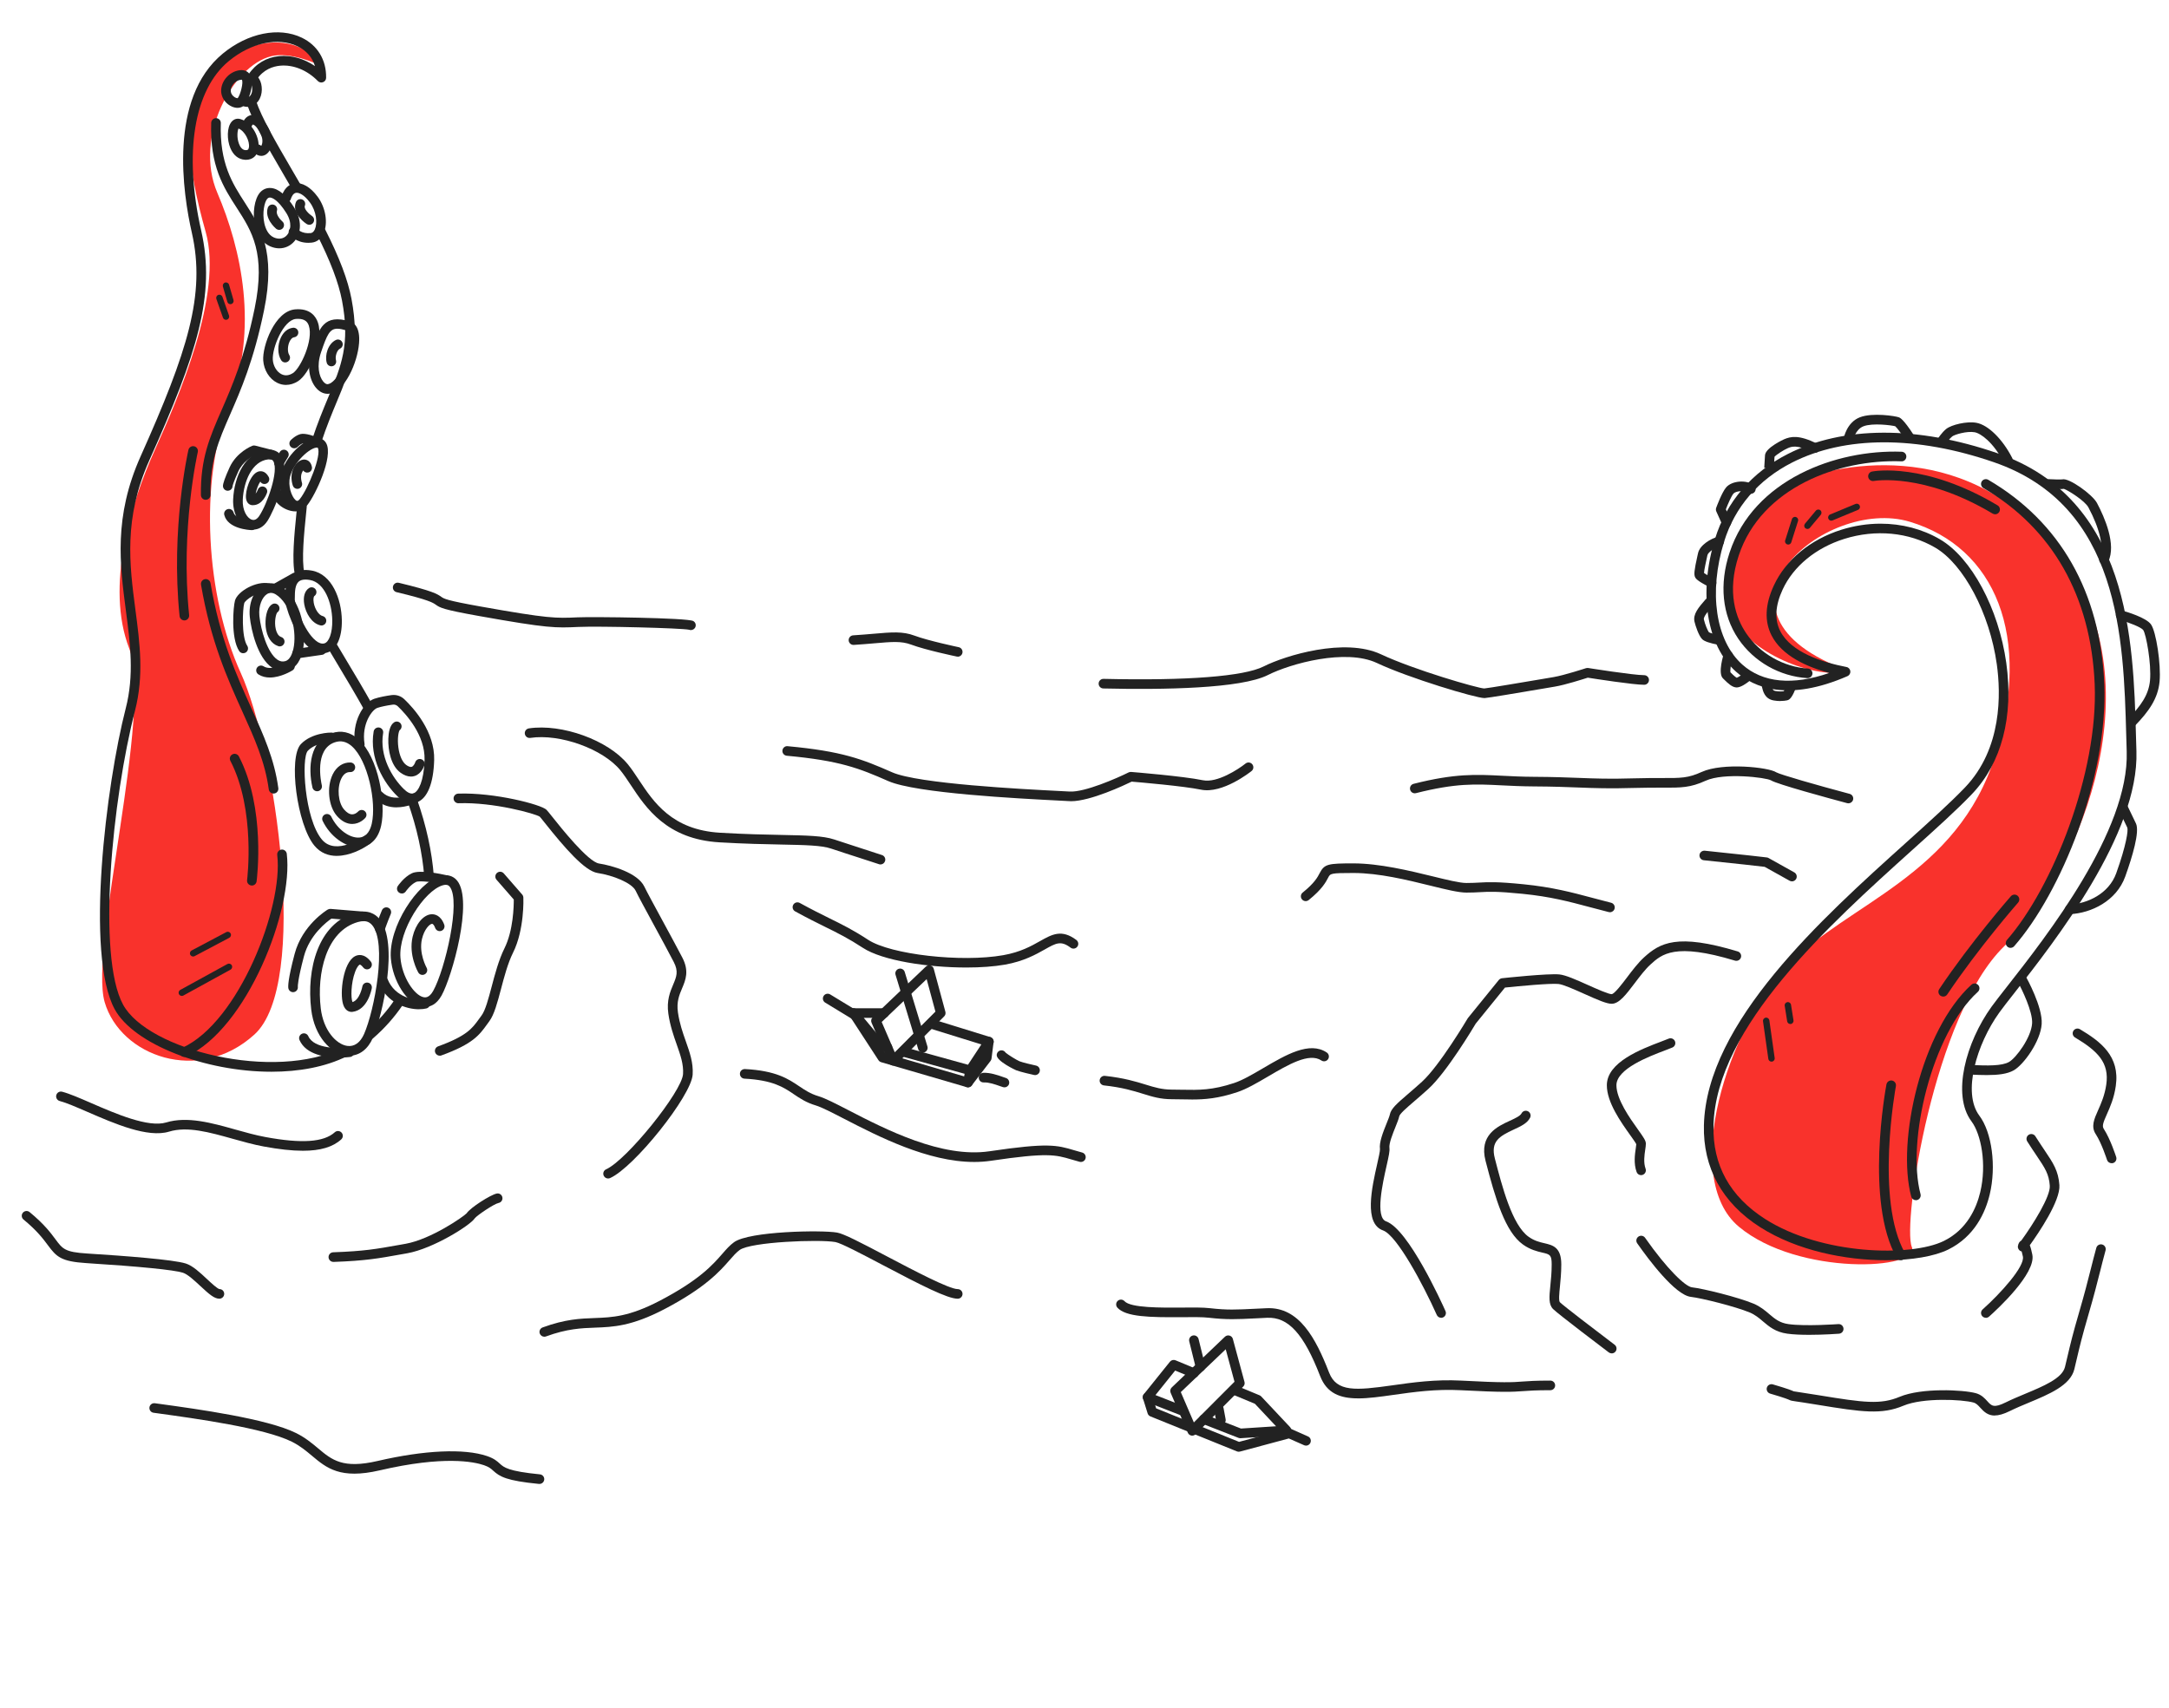 <?xml version="1.0" encoding="UTF-8"?>
<svg id="Layer_1" data-name="Layer 1" xmlns="http://www.w3.org/2000/svg" viewBox="0 0 677.07 533.16">
  <defs>
    <style>
      .cls-1, .cls-2 {
        stroke-width: 0px;
      }

        :root { fill:#222 }
        .accent { fill: #f9322c; }

        @media (prefers-color-scheme: dark) {
        :root {  fill: #f9322c; }
        .accent { fill:#dee2e6; }
        }
    </style>
  </defs>
  <g>
    <path class="accent" d="m84.63,17.57c-11.79,2.88-24.27,25.15-16.79,42.62s13.03,42.39,3.62,66.37c-9.41,23.98-7.13,59.74,3.67,83.48,10.81,23.74,21.65,97.21,4.28,112.96s-41.85,6.71-46.74-10.13c-4.89-16.84,15.14-91.1,7.66-110.43-7.48-19.34.48-45.27,7.96-61.87s21.4-48.75,15.92-68.15c-5.48-19.4-9.73-43.09,4.67-53.08,14.4-9.99,26.91-6.23,30.91.98-.44-.12-8.91-4.29-15.16-2.76Z"/>
    <path class="cls-1" d="m84.74,334.61c-20.7,0-43-8.58-48.94-19.52-9.25-17.02-2.67-70.17,3.44-93.89,2.7-10.46,1.42-20.18.07-30.47-1.9-14.45-3.86-29.39,4.58-48.25,14.61-32.68,20.39-50.51,16-69.8-2.77-12.15-7.37-41.92,9.65-55.94,7.84-6.46,17.52-8.41,24.66-4.98,4.92,2.37,7.69,6.93,7.6,12.52,0,.61-.38,1.15-.95,1.37-.56.22-1.21.09-1.63-.35-3.28-3.38-7.68-5.18-11.78-4.79-2.17.2-5.2,1.13-7.35,4.38-.46.69-1.39.88-2.08.42s-.88-1.39-.42-2.08c2.19-3.31,5.59-5.34,9.57-5.71,3.79-.36,7.76.78,11.16,3.11-.82-2.71-2.68-4.85-5.43-6.17-6.09-2.93-14.5-1.13-21.45,4.59-10.91,8.98-14.14,28.78-8.63,52.96,4.58,20.12-1.29,38.38-16.19,71.69-8.09,18.09-6.19,32.61-4.35,46.64,1.39,10.59,2.7,20.59-.14,31.61-7.02,27.25-11.96,76.52-3.71,91.71,7.75,14.26,47.29,24.07,68.54,13.43.74-.37,1.64-.07,2.01.67.37.74.07,1.64-.67,2.01-6.74,3.37-15.02,4.84-23.58,4.84Z"/>
    <path class="cls-1" d="m92.46,59.78c-.52,0-1.02-.27-1.3-.75-.91-1.57-1.81-3.12-2.7-4.65-5.13-8.81-9.56-16.41-11.42-22.05-.26-.79.17-1.63.96-1.89.79-.26,1.64.17,1.89.96,1.76,5.34,6.33,13.18,11.16,21.47.89,1.53,1.8,3.08,2.71,4.66.41.72.17,1.63-.55,2.05-.24.14-.49.2-.75.2Z"/>
    <path class="cls-1" d="m98.86,139.19c-.16,0-.31-.02-.47-.08-.79-.26-1.21-1.11-.96-1.89,1.68-5.11,3.43-9.31,4.97-13.02,4.18-10.05,6.94-16.69,4.37-30.32-1.06-5.6-3.64-12.39-7.89-20.77-.38-.74-.08-1.64.66-2.02.74-.37,1.64-.08,2.02.66,4.38,8.64,7.05,15.69,8.16,21.57,2.74,14.51-.32,21.86-4.55,32.03-1.52,3.66-3.25,7.81-4.9,12.81-.21.63-.79,1.03-1.42,1.03Z"/>
    <path class="cls-1" d="m93.56,180.75c-.68,0-1.29-.46-1.46-1.15-1.07-4.46-.2-13.03.43-19.29.08-.82.16-1.59.23-2.29.08-.83.81-1.44,1.64-1.35.83.08,1.43.81,1.35,1.64-.07.7-.15,1.48-.23,2.3-.58,5.7-1.45,14.32-.5,18.29.19.81-.3,1.62-1.11,1.81-.12.03-.24.04-.35.04Z"/>
    <path class="cls-1" d="m115.06,222.49c-.53,0-1.04-.28-1.31-.77-2.81-5.04-5.46-9.45-8.01-13.71-1.15-1.92-2.26-3.78-3.32-5.57-.42-.71-.18-1.63.53-2.05.72-.42,1.63-.18,2.05.53,1.05,1.79,2.16,3.63,3.31,5.55,2.45,4.08,5.22,8.71,8.06,13.79.4.72.14,1.64-.58,2.04-.23.13-.48.19-.73.19Z"/>
    <path class="cls-1" d="m133.93,275.17c-.78,0-1.43-.6-1.49-1.38-.58-7.46-2.29-15.29-5.1-23.26-.27-.78.14-1.64.92-1.91.78-.27,1.64.14,1.91.92,2.89,8.22,4.66,16.3,5.26,24.02.06.83-.55,1.55-1.38,1.61-.04,0-.08,0-.12,0Z"/>
    <path class="cls-1" d="m115.54,324.5c-.42,0-.84-.18-1.14-.52-.54-.63-.47-1.57.15-2.12,3.32-2.87,6.25-6.17,8.72-9.83.46-.69,1.4-.87,2.08-.4.69.46.87,1.4.4,2.08-2.62,3.88-5.73,7.38-9.24,10.42-.28.25-.63.37-.98.37Z"/>
    <path class="cls-1" d="m64.22,156.05c-.82,0-1.49-.66-1.5-1.48-.17-11.36,2.73-18,6.4-26.42,3.21-7.34,7.2-16.47,10.36-31.82,3.56-17.29-.87-24.16-5.57-31.43-4.15-6.42-8.43-13.06-7.98-26.56.03-.83.74-1.48,1.55-1.45.83.03,1.48.72,1.45,1.55-.42,12.55,3.6,18.79,7.5,24.83,4.81,7.46,9.79,15.17,5.98,33.66-3.22,15.66-7.28,24.95-10.55,32.42-3.67,8.4-6.32,14.46-6.15,25.17.01.83-.65,1.51-1.48,1.52h-.02Z"/>
    <path class="cls-1" d="m85.38,247.75c-.74,0-1.38-.55-1.48-1.3-1.17-8.63-4.43-15.84-8.2-24.19-4.65-10.29-9.92-21.95-12.95-39.71-.14-.82.41-1.59,1.23-1.73.81-.14,1.59.41,1.73,1.23,2.96,17.37,8.15,28.85,12.73,38.98,3.87,8.56,7.21,15.96,8.44,25.02.11.82-.46,1.58-1.28,1.69-.07,0-.14.01-.2.01Z"/>
    <path class="cls-1" d="m57.56,330c-.57,0-1.11-.32-1.37-.88-.34-.75-.01-1.64.74-1.99,17.65-8.08,31.55-43.95,29.61-60.2-.1-.82.49-1.57,1.31-1.67.83-.11,1.57.49,1.67,1.31,2.08,17.45-12.33,54.57-31.34,63.28-.2.09-.41.14-.62.14Z"/>
    <path class="cls-1" d="m78.62,276.47c-.06,0-.13,0-.2-.01-.82-.11-1.4-.86-1.29-1.68.03-.22,2.73-21.93-5.22-37.24-.38-.74-.1-1.64.64-2.02.73-.38,1.64-.1,2.02.64,8.39,16.16,5.65,38.09,5.53,39.01-.1.75-.74,1.31-1.49,1.31Z"/>
    <path class="cls-1" d="m57.55,193.7c-.76,0-1.41-.58-1.49-1.35-2.82-27.44,2.7-51.65,2.76-51.89.19-.81.99-1.31,1.8-1.12.81.19,1.31.99,1.12,1.8-.05.24-5.46,23.98-2.7,50.91.08.82-.51,1.56-1.34,1.65-.05,0-.1,0-.16,0Z"/>
    <path class="cls-1" d="m109.07,329.6c-.38,0-.76-.03-1.15-.09-4.58-.68-9.75-5.81-10.77-14.31-1.52-12.67,2.14-26.93,13.75-30.22h0c3.91-1.11,6.23.39,7.49,1.85,6.27,7.2.98,30.46-1.99,37.2-1.58,3.59-4.21,5.57-7.34,5.57Zm4.4-42c-.5,0-1.07.08-1.75.27h0c-9.85,2.79-12.91,15.94-11.59,26.97.83,6.93,4.86,11.2,8.23,11.7,2.22.33,4.1-.99,5.3-3.73,3.21-7.3,7.27-28.51,2.47-34.02-.48-.55-1.25-1.2-2.66-1.2Zm-2.16-1.17h0,0Z"/>
    <path class="cls-1" d="m109.77,315.93c-.69,0-2.01-.29-2.66-2.35-1.11-3.51-.03-13.08,3.73-15.05.77-.4,2.79-1.04,4.92,1.7.51.65.39,1.6-.26,2.1-.65.51-1.6.39-2.1-.26-.62-.79-1-.91-1.08-.91-.17.03-.81.5-1.47,2.27-1.33,3.55-1.35,8.18-.82,9.43,2.28-.67,3.07-4.8,3.08-4.85.14-.81.91-1.36,1.73-1.22.82.14,1.36.91,1.22,1.73-.05.28-1.21,6.77-5.99,7.39-.07,0-.17.02-.29.02Z"/>
    <path class="cls-1" d="m132.69,314.38c-.43,0-.82-.05-1.15-.12-4.53-.99-8.98-8.01-9.53-15.04-.78-9.96,8.32-23.6,15.3-25.68h0c2.21-.66,4.14-.15,5.41,1.43,5.1,6.35-1.65,30.04-4.88,35.84-1.62,2.91-3.65,3.57-5.16,3.57Zm6.45-38.13c-.27,0-.58.05-.97.16h0c-5.76,1.72-13.83,14.13-13.17,22.58.47,6.07,4.31,11.71,7.18,12.34.43.09,1.74.38,3.05-1.97,3.71-6.68,8.72-28.08,5.16-32.51-.25-.31-.59-.6-1.25-.6Zm-1.4-1.27h0,0Z"/>
    <path class="cls-1" d="m131.87,304.38c-.52,0-1.02-.27-1.3-.75-.13-.22-3.09-5.48-1.77-11.14.94-4,3.36-6.9,5.89-7.05.83-.04,2.86.17,3.98,3.26.28.78-.12,1.64-.9,1.92-.78.28-1.64-.12-1.92-.9-.29-.8-.68-1.3-.99-1.29-.74.04-2.42,1.67-3.14,4.74-1.05,4.49,1.43,8.92,1.45,8.97.41.72.16,1.63-.56,2.04-.23.13-.49.2-.74.2Z"/>
    <path class="cls-1" d="m91.49,309.77c-.69,0-1.32-.48-1.47-1.19-.12-.56-.17-2.74,1.95-10.75,2.38-9.01,10.01-13.66,10.33-13.85.27-.16.58-.23.89-.21l10.22.84c.83.07,1.44.79,1.37,1.62-.07.83-.81,1.42-1.62,1.37l-9.7-.8c-1.47,1.01-6.81,5.06-8.59,11.8-1.94,7.35-1.91,9.27-1.9,9.46.11.78-.4,1.51-1.18,1.68-.1.02-.21.03-.31.03Z"/>
    <path class="cls-1" d="m105.85,330.19c-3.99,0-10.27-.79-12.35-5.46-.34-.76,0-1.64.76-1.98.76-.34,1.64,0,1.98.76,1.8,4.03,9.75,3.9,12.66,3.51.82-.12,1.58.46,1.69,1.29s-.46,1.58-1.29,1.69c-.17.02-1.55.2-3.45.2Z"/>
    <path class="cls-1" d="m125.43,278.96c-.29,0-.58-.08-.83-.25-.69-.46-.88-1.39-.42-2.08.08-.11,1.87-2.77,4.38-3.98,2.45-1.18,9.01.18,10.96.63.81.18,1.31.99,1.13,1.8-.18.81-.98,1.32-1.8,1.13-3.52-.81-7.97-1.34-8.99-.85-1.75.84-3.17,2.92-3.18,2.94-.29.43-.76.67-1.25.67Z"/>
    <path class="cls-1" d="m118.6,291.57c-.16,0-.33-.03-.49-.08-.78-.27-1.2-1.12-.93-1.91.04-.12.99-2.87,2.04-5.38.32-.76,1.2-1.12,1.96-.8.76.32,1.12,1.2.8,1.96-1.01,2.42-1.97,5.17-1.98,5.2-.21.62-.8,1.01-1.42,1.01Z"/>
    <path class="cls-1" d="m130.86,315.11c-4.12,0-10.18-2.05-12.66-8.31-.31-.77.07-1.64.84-1.95.77-.31,1.64.07,1.95.84,2.28,5.75,8.66,6.92,11.4,6.25.81-.2,1.62.3,1.81,1.1s-.3,1.62-1.1,1.81c-.63.16-1.4.24-2.25.24Z"/>
    <path class="cls-1" d="m79.11,165.34c-.48,0-.96-.08-1.44-.24-3.05-1-5.1-4.88-4.89-9.24.35-7.14,3.77-14.68,10.62-15.42h0c1.98-.21,3.56.49,4.47,1.98,2.96,4.85-2.38,17.18-4.41,20.26-1.14,1.72-2.69,2.65-4.34,2.65Zm4.61-21.91c-5.06.55-7.66,6.91-7.94,12.58-.16,3.28,1.31,5.75,2.83,6.24.84.28,1.63-.13,2.35-1.22,2.52-3.83,6.13-14.13,4.35-17.04-.14-.22-.41-.69-1.58-.56h0Z"/>
    <path class="cls-1" d="m78.96,157.73c-.05,0-.1,0-.15,0-.84-.03-1.81-.6-2.01-2.1-.31-2.25,1.25-7.56,3.8-8.39.48-.16,2.12-.49,3.28,1.67.39.73.12,1.64-.61,2.03-.72.38-1.6.13-2.01-.57-.57.74-1.23,2.49-1.45,3.75.31-.39.57-.9.69-1.24.28-.78,1.14-1.19,1.92-.91.78.28,1.19,1.13.92,1.91-.14.4-1.43,3.84-4.37,3.84Z"/>
    <path class="cls-1" d="m92.81,159.39c-.56,0-1.02-.14-1.31-.25-2.88-1.16-4.46-5.86-4.13-9.53.52-5.77,6.85-12.34,11.02-12.85h0c1.5-.19,2.76.4,3.43,1.6,2.35,4.21-3.42,16.26-5.87,19.31-1.1,1.37-2.25,1.72-3.14,1.72Zm5.95-19.65c-2.64.32-7.99,5.66-8.4,10.14-.28,3.06,1.18,6.04,2.26,6.47.11.04.41.16.99-.56,2.61-3.26,6.83-13.75,5.59-15.97-.03-.05-.07-.13-.44-.08h0Z"/>
    <path class="cls-1" d="m92.82,152.63c-.61,0-1.18-.37-1.4-.98-.1-.28-.96-2.77.06-5.21.81-1.92,2.3-3.11,3.74-2.95.41.05,1.79.35,2.15,2.3.15.82-.39,1.6-1.21,1.74-.61.11-1.19-.16-1.51-.64-.14.18-.28.42-.41.71-.58,1.38-.02,3.01-.01,3.02.28.78-.13,1.64-.9,1.92-.17.06-.34.09-.51.09Z"/>
    <path class="cls-1" d="m71.1,153.22c-.8,0-1.47-.63-1.5-1.44-.03-.79.66-2.75,2.06-5.83,2.19-4.81,6.9-6.69,7.1-6.77.29-.11.61-.13.91-.05l5.33,1.36c.8.21,1.29,1.02,1.08,1.82-.21.8-1.02,1.29-1.82,1.08l-4.82-1.23c-1.02.51-3.71,2.07-5.05,5.02-1.54,3.39-1.77,4.46-1.79,4.62-.04.76-.66,1.38-1.44,1.41-.02,0-.04,0-.06,0Z"/>
    <path class="cls-1" d="m78.6,165.51s-.03,0-.05,0c-.76-.03-7.42-.38-8.54-4.73-.21-.8.28-1.62,1.08-1.83.8-.21,1.62.28,1.83,1.08.44,1.73,4.06,2.42,5.74,2.48.83.03,1.47.72,1.45,1.55-.03.81-.69,1.45-1.5,1.45Z"/>
    <path class="cls-1" d="m91.84,139.96c-.37,0-.74-.14-1.03-.41-.6-.57-.63-1.51-.06-2.11.14-.15,1.4-1.44,2.99-1.9,1.52-.44,4.54.66,6.21,1.34.76.32,1.13,1.2.81,1.96s-1.2,1.13-1.96.81c-1.75-.72-3.74-1.31-4.27-1.22-.64.19-1.37.84-1.6,1.07-.29.31-.69.46-1.09.46Z"/>
    <path class="cls-1" d="m87.09,146.02c-.24,0-.49-.06-.72-.18-.73-.4-.99-1.31-.6-2.04.03-.06.79-1.45,1.59-2.7.45-.7,1.37-.91,2.07-.46.7.44.91,1.37.46,2.07-.74,1.17-1.48,2.52-1.49,2.54-.27.5-.79.78-1.32.78Z"/>
    <path class="cls-1" d="m92.23,159.66c-2.72,0-6.65-2.04-7.53-6.17-.17-.81.35-1.61,1.16-1.78.81-.17,1.61.35,1.78,1.16.61,2.89,3.62,3.88,4.74,3.79.82-.06,1.54.56,1.6,1.39.06.83-.56,1.54-1.39,1.6-.12,0-.24.01-.36.01Z"/>
    <path class="cls-1" d="m111.82,264.5c-4.13,0-8.78-3.39-11.1-8.21-.36-.75-.04-1.64.7-2,.75-.36,1.64-.04,2,.7,1.92,3.99,5.82,6.83,8.88,6.49,2.36-.27,3.35-2.52,3.76-4.36,1.5-6.76-1.23-19.66-6.19-24.1-1.69-1.51-3.46-1.92-5.4-1.25-6.38,2.2-4.27,12.29-4.01,13.43.18.81-.32,1.61-1.13,1.8-.8.19-1.61-.32-1.8-1.13-1.45-6.37-.76-14.62,5.96-16.94,2.98-1.02,5.87-.38,8.37,1.85,6.35,5.67,8.66,20.06,7.12,26.99-1.18,5.32-4.48,6.48-6.34,6.69-.27.03-.55.05-.83.05Z"/>
    <path class="cls-1" d="m105.13,267.22c-2.54,0-5.04-.85-6.99-3.2-5.42-6.52-8.21-27.57-4.2-31.72,3.46-3.59,9.23-3.59,9.49-3.58.83,0,1.5.68,1.49,1.51,0,.82-.68,1.49-1.5,1.49h0c-.09,0-4.76.02-7.31,2.66-2.14,2.21-1.04,21.23,4.35,27.71,4.44,5.34,13.16-1,13.24-1.07.67-.49,1.61-.35,2.1.31.49.67.35,1.61-.31,2.1-2.32,1.72-6.39,3.78-10.34,3.78Z"/>
    <path class="cls-1" d="m128.6,250.77c-1.2,0-2.77-.47-4.51-2.14-4.32-4.15-8.86-11.94-7.45-20.26.14-.82.92-1.36,1.73-1.23.82.14,1.37.91,1.23,1.73-1.21,7.16,2.78,13.95,6.57,17.59.81.78,1.99,1.61,3,1.19,1.42-.58,3.16-3.66,3.36-10.42.23-7.68-5.79-14.27-8.38-16.74-.42-.4-.99-.58-1.57-.49-2.01.29-3.71.65-4.8,1.02-1.63.55-4.96,5.01-3.99,11.19.13.82-.43,1.59-1.25,1.71-.81.14-1.58-.43-1.71-1.25-1.15-7.35,2.72-13.39,6-14.5,1.61-.54,3.78-.92,5.32-1.14,1.5-.22,2.98.25,4.07,1.29,2.89,2.75,9.57,10.11,9.31,19-.21,7.17-2.06,11.83-5.22,13.11-.42.17-1,.33-1.71.33Z"/>
    <path class="cls-1" d="m109.94,257.25c-1.71,0-3.32-.86-4.79-2.54-2.62-3.01-3.22-8.91-1.32-12.89,1.19-2.48,3.27-3.85,5.6-3.76.83.03,1.47.73,1.44,1.55-.03.83-.71,1.5-1.55,1.44-1.18-.03-2.11.65-2.79,2.06-1.39,2.91-.98,7.5.88,9.63.87,1,1.71,1.5,2.51,1.51,0,0,.01,0,.02,0,1.04,0,1.83-.86,1.84-.87.55-.61,1.5-.67,2.11-.12.62.55.68,1.48.14,2.1-.17.19-1.7,1.89-4.09,1.89h0Z"/>
    <path class="cls-1" d="m128.25,242.45c-1.03,0-2.11-.41-3.23-1.21-3-2.16-3.92-7.06-3.8-10.59.06-1.86.43-4.27,1.84-5.15.7-.44,1.63-.22,2.07.48.42.67.24,1.55-.39,2.01-.34.49-.75,2.61-.39,5.34.34,2.58,1.25,4.62,2.43,5.48.42.3,1.21.79,1.75.6.54-.18.96-1.01,1.08-1.39.25-.79,1.08-1.23,1.87-.99.79.24,1.24,1.06,1,1.85-.08.27-.83,2.63-2.97,3.37-.4.14-.82.21-1.24.21Zm-3.61-14.41h0,0Z"/>
    <path class="cls-1" d="m123.79,252.07c-2.19,0-4.6-.62-6.61-2.64-.58-.59-.58-1.54,0-2.12.59-.58,1.54-.58,2.12,0,3.52,3.54,9.45.57,9.51.54.74-.38,1.64-.08,2.02.65.38.74.09,1.64-.64,2.02-.19.1-3.05,1.54-6.4,1.54Z"/>
    <path class="cls-1" d="m88.29,209.52c-1.18,0-2.33-.37-3.39-1.09-4.51-3.07-6.5-11.69-6.92-15.81-.42-4.12,1.09-8.02,3.77-9.69,1.83-1.14,3.99-1.1,5.93.12h0c5.6,3.48,7.97,12.39,7.03,18.99-.57,3.97-2.28,6.54-4.83,7.26-.54.15-1.08.23-1.61.23Zm-3.7-24.42c-.42,0-.84.12-1.24.38-1.44.9-2.71,3.53-2.38,6.84.45,4.38,2.49,11.5,5.62,13.64.82.56,1.61.7,2.5.45,1.29-.36,2.29-2.15,2.67-4.79.79-5.55-1.29-13.31-5.65-16.02h0c-.53-.33-1.04-.49-1.52-.49Z"/>
    <path class="cls-1" d="m100.73,203.94c-1.16,0-2.64-.39-4.26-1.77-4.56-3.89-7.57-13.15-7.45-15.1.01-.2.01-.45.01-.73.01-1.82.04-5.19,2.34-7.1,1.44-1.19,3.46-1.56,6-1.09h0c6.25,1.15,9.22,8.82,9.34,15.47.1,5.61-1.78,9.52-4.9,10.21-.32.07-.69.12-1.09.12Zm-5.37-22.99c-.89,0-1.58.2-2.07.6-1.23,1.01-1.24,3.39-1.25,4.81,0,.34,0,.64-.02.88,0,1.18,2.76,9.69,6.54,12.76.95.78,1.8,1.06,2.62.89,1.54-.34,2.61-3.38,2.54-7.22-.1-5.64-2.49-11.76-6.88-12.57h0c-.54-.1-1.03-.15-1.48-.15Z"/>
    <path class="cls-1" d="m100.36,195.29c-.11,0-.23-.01-.34-.04-2.76-.64-4.54-3.81-5.03-6.49-.43-2.37.1-4.25,1.46-5.15.69-.46,1.62-.27,2.08.42s.27,1.62-.42,2.08c-.13.08-.41.77-.17,2.12.36,1.99,1.6,3.83,2.75,4.1.81.19,1.31.99,1.12,1.8-.16.69-.78,1.16-1.46,1.16Z"/>
    <path class="cls-1" d="m87.32,201.81c-.16,0-.32-.02-.47-.08-2.16-.72-3.58-2.9-3.91-5.97-.23-2.24.12-5.99,2.05-7.12.71-.42,1.63-.18,2.05.54.41.7.19,1.59-.48,2.02-.42.46-1.02,2.91-.47,5.25.22.93.69,2.1,1.7,2.44.79.26,1.21,1.11.95,1.9-.21.63-.79,1.03-1.42,1.03Z"/>
    <path class="cls-1" d="m75.92,203.95c-.49,0-.97-.24-1.26-.68-2.68-4.1-1.83-13.92-1.31-15.76.81-2.88,6.58-6.21,10.71-5.38.81.16,1.34.96,1.17,1.77-.16.81-.96,1.33-1.77,1.17-3-.6-6.95,2.28-7.22,3.25-.49,1.74-.94,10.43.94,13.3.45.69.26,1.62-.43,2.08-.25.17-.54.24-.82.24Z"/>
    <path class="cls-1" d="m84.24,211.53c-1.23,0-2.46-.26-3.57-.97-.7-.45-.9-1.37-.46-2.07s1.37-.9,2.07-.46c2.2,1.4,6.12-.45,7.44-1.28.7-.44,1.63-.23,2.07.47.44.7.23,1.62-.47,2.07-.19.12-3.6,2.24-7.08,2.24Z"/>
    <path class="cls-1" d="m92.73,205.56c-.73,0-1.38-.54-1.48-1.29-.12-.82.45-1.58,1.27-1.7l7.62-1.1c.83-.12,1.58.45,1.7,1.27.12.82-.45,1.58-1.27,1.7l-7.62,1.1c-.07.01-.15.02-.22.02Z"/>
    <path class="cls-1" d="m86.42,184.97c-.52,0-1.03-.27-1.31-.76-.41-.72-.15-1.64.57-2.04l5.67-3.19c.72-.41,1.64-.15,2.04.57.41.72.15,1.64-.57,2.04l-5.67,3.19c-.23.13-.49.19-.74.19Z"/>
    <path class="cls-1" d="m89.29,120.18c-.96,0-1.9-.23-2.8-.68-2.42-1.22-4.11-3.95-4.32-6.95-.32-4.47,3.58-15.4,9.93-15.96h0c4.87-.43,6.56,2.39,7.14,4.11,1.95,5.76-2.63,16.05-6.2,18.31-1.21.77-2.49,1.16-3.74,1.16Zm3.76-20.63c-.22,0-.45.01-.69.03h0c-3.92.34-7.46,9.07-7.2,12.76.14,1.94,1.22,3.74,2.69,4.48,1.13.57,2.33.46,3.58-.33,2.38-1.51,6.48-10.34,4.97-14.82-.32-.93-1.01-2.12-3.34-2.12Zm-.83-1.46h0,0Z"/>
    <path class="cls-1" d="m102.22,122.95c-1.32,0-2.64-.7-3.67-1.98-1.78-2.19-3.02-6.48-1.16-11.96,2.25-6.64,3.74-11.02,11.79-8.68h0c1.26.37,3.32,1.75,2.9,6.86-.49,6.01-4.39,15.12-9.41,15.74-.15.02-.3.03-.45.03Zm3.09-20.32c-2.4,0-3.24,1.9-5.09,7.34-1.47,4.33-.57,7.61.65,9.11.47.58,1.01.93,1.43.87,2.71-.33,6.32-7.26,6.79-13,.2-2.52-.34-3.62-.75-3.74h0c-1.25-.36-2.22-.58-3.03-.58Z"/>
    <path class="cls-1" d="m89.03,113.16c-.5,0-.99-.25-1.27-.71-1.15-1.84-1.18-4.76-.07-7.09.84-1.76,2.17-2.84,3.75-3.03.82-.1,1.57.48,1.67,1.3s-.48,1.57-1.3,1.67c-.74.09-1.24.97-1.42,1.35-.65,1.37-.69,3.26-.09,4.21.44.7.23,1.63-.48,2.07-.25.16-.52.23-.79.23Z"/>
    <path class="cls-1" d="m103.44,114.37c-.65,0-1.25-.43-1.44-1.09-.68-2.39.39-5.95,2.84-7.13.74-.36,1.64-.05,2,.7s.05,1.64-.7,2c-1,.48-1.58,2.5-1.26,3.61.23.8-.23,1.63-1.03,1.85-.14.04-.28.06-.41.06Z"/>
    <path class="cls-1" d="m87.18,77.53c-.95,0-1.93-.21-2.89-.64-2.33-1.03-4-3.34-4.7-6.51-.84-3.8-.15-8.31,1.57-10.27h0c.89-1.02,2.11-1.52,3.43-1.41,2.37.19,4.83,2.27,7.3,6.19,2.31,3.67,2.31,7.77-.01,10.46-1.23,1.43-2.91,2.18-4.7,2.18Zm-3.77-15.44c-.86.98-1.61,4.36-.89,7.64.34,1.56,1.14,3.6,2.98,4.41,1.57.69,3.1.41,4.11-.76,1.09-1.27,1.68-3.83-.25-6.9-2.71-4.3-4.52-4.76-5-4.8-.24-.02-.59,0-.94.4h0Z"/>
    <path class="cls-1" d="m96.23,75.81c-3.81,0-5.71-2.39-5.8-2.5-.51-.65-.39-1.6.26-2.1.65-.51,1.6-.39,2.1.26.04.05,1.39,1.61,4.17,1.3.21-.02.85-.1,1.33-1.19.85-1.94.5-5.6-1.55-8.37-1.81-2.45-3.46-3.15-4.34-3.01-.87.14-1.37,1.15-1.63,1.97-.25.79-1.1,1.23-1.88.97-.79-.25-1.22-1.1-.97-1.88.99-3.09,2.93-3.84,4-4.02,2.35-.39,4.99,1.14,7.24,4.19,2.49,3.37,3.28,8.15,1.88,11.35-.75,1.73-2.08,2.79-3.74,2.97-.37.04-.73.06-1.08.06Z"/>
    <path class="cls-1" d="m87.16,71.77c-.34,0-.68-.12-.97-.35-.38-.32-3.64-3.2-2.61-6.51.25-.79,1.09-1.23,1.88-.99.79.25,1.23,1.09.99,1.88-.38,1.22,1.12,2.85,1.68,3.33.63.54.7,1.48.17,2.11-.3.35-.72.53-1.14.53Z"/>
    <path class="cls-1" d="m96.54,70.18c-.28,0-.57-.08-.82-.25-1.79-1.18-4.52-3.95-3.34-6.83.31-.77,1.19-1.13,1.96-.82.77.31,1.13,1.19.82,1.96-.39.95,1.25,2.55,2.22,3.19.69.46.88,1.39.42,2.08-.29.44-.77.67-1.25.67Z"/>
    <path class="cls-1" d="m76.75,49.88c-.1,0-.2,0-.3,0-2.01-.12-3.62-1.42-4.55-3.67-1.06-2.56-1.14-6.48.43-8.24.71-.79,1.69-1.09,2.69-.8,3.82,1.09,6.21,6.02,5.64,9.37-.36,2.09-1.84,3.36-3.9,3.36Zm-2.3-9.75c-.34.68-.59,2.79.14,4.74.33.88.95,1.94,2.03,2.01.7.04.96-.17,1.08-.86.32-1.9-1.23-5.1-3.25-5.89Z"/>
    <path class="cls-1" d="m81.53,48.67c-.81,0-1.61-.38-2.21-1.11-.53-.64-.44-1.58.2-2.11.6-.5,1.48-.45,2.02.1.32-.45.68-1.75-.06-3.48-1-2.31-2.2-3.23-2.57-3.18-.05.02-.27.24-.47.86-.26.79-1.11,1.21-1.89.96-.79-.26-1.21-1.11-.96-1.89.81-2.45,2.34-2.88,3.18-2.92,1.94-.1,4.08,1.82,5.46,4.98,1.41,3.26.46,6.31-1.27,7.38-.45.28-.94.41-1.43.41Z"/>
    <path class="cls-1" d="m74.15,33.67c-.54,0-1.11-.12-1.68-.36-1.78-.74-3.11-2.39-3.38-4.22-.23-1.54.25-3.21,1.3-4.57,1.12-1.46,2.77-2.41,4.53-2.61h0c1.58-.18,2.85.56,3.41,1.96,1.05,2.66-.78,8.05-2.34,9.22-.52.38-1.14.58-1.83.58Zm1.25-8.78s-.09,0-.16,0h0c-.95.11-1.85.64-2.48,1.46-.56.72-.81,1.56-.7,2.3.1.66.54,1.29,1.19,1.69.44.27.79.34.94.32.86-1.02,1.89-5.07,1.29-5.78,0,0-.03,0-.08,0Zm-.32-1.48h0,0Z"/>
    <path class="cls-1" d="m77.26,33.37c-.85,0-1.63-.27-2.17-.64-.69-.46-.88-1.39-.42-2.08.46-.69,1.39-.88,2.08-.42.77.46,1.29-.25,1.46-.48.8-1.08.53-3.01.14-3.57-.7-.05-1.29-.59-1.38-1.31-.1-.82.48-1.57,1.3-1.67,1.07-.14,2.05.42,2.69,1.52,1,1.71,1.16,4.79-.33,6.82-1.01,1.37-2.25,1.84-3.37,1.84Z"/>
    <path class="cls-1" d="m56.76,310.94c-.35,0-.7-.19-.88-.52-.27-.48-.09-1.09.4-1.36l14.71-8.08c.48-.26,1.09-.09,1.36.4.27.48.09,1.09-.4,1.36l-14.71,8.08c-.15.08-.32.12-.48.12Z"/>
    <path class="cls-1" d="m60.28,298.63c-.36,0-.71-.19-.88-.53-.26-.49-.07-1.09.42-1.35l10.82-5.73c.49-.26,1.09-.07,1.35.42.26.49.07,1.09-.42,1.35l-10.82,5.73c-.15.08-.31.12-.47.12Z"/>
    <path class="cls-1" d="m70.54,99.85c-.41,0-.8-.26-.94-.67l-2.06-5.84c-.18-.52.09-1.09.61-1.28.52-.18,1.09.09,1.28.61l2.06,5.84c.18.52-.09,1.09-.61,1.28-.11.04-.22.06-.33.06Z"/>
    <path class="cls-1" d="m71.93,94.97c-.43,0-.83-.28-.96-.72l-1.39-4.79c-.15-.53.15-1.08.68-1.24.53-.16,1.09.15,1.24.68l1.39,4.79c.15.53-.15,1.08-.68,1.24-.09.03-.19.04-.28.04Z"/>
  </g>
  <g>
    <path class="accent" d="m577.01,209.43c-9.13,3.21-32.45-5.65-36.46-17.95-4.01-12.3,5.66-36.14,21.46-41.84,15.8-5.69,57.15-12.69,83.81,27.57,26.67,40.26,1.71,96.86-20.24,118.27-21.95,21.41-31.78,86.56-28.8,93.8,2.99,7.24-35.46,9.17-53.96-6.27-18.5-15.44-3.3-62.26,15.27-81.62,18.57-19.36,52.99-27.93,64.71-65.42,11.72-37.48-.06-65.09-26.66-73.08-26.61-8-68.91,28.52-19.12,46.54Z"/>
    <path class="cls-1" d="m588.7,393.46c-12.55,0-27.72-2.95-39.3-10.35-11.77-7.52-17.83-18.51-17.51-31.77.77-32.12,36.8-64.57,63.11-88.26,7.36-6.63,13.72-12.36,18.39-17.23,11.63-12.15,11.21-29.34,9.92-38.5-2.23-15.88-10.33-31.19-19.25-36.39-8.22-4.8-18.56-5.78-28.36-2.71-8.86,2.78-15.87,8.54-19.23,15.8-2.33,5.03-2.58,9.4-.75,12.99,3.39,6.62,13.11,9.75,20.67,11.21.65.12,1.13.66,1.21,1.31.07.65-.29,1.28-.89,1.54-18.5,8.04-29.14,3.67-34.81-1.4-9.19-8.22-11.77-24.49-6.55-41.44,3.57-11.61,11.45-20.79,22.77-26.54,17.21-8.75,40.4-8.84,65.3-.25,41.29,14.23,42.52,58.59,43.33,87.94.05,1.76.1,3.47.15,5.13.85,25.81-25.44,59.33-38.07,75.44-2.03,2.59-3.64,4.64-4.68,6.08-7.18,9.96-11.63,25.13-6.29,32.25,3.95,5.26,5.34,15.84,3.25,24.59-1.34,5.61-4.68,13.15-12.96,17.23-4.23,2.08-11.28,3.33-19.44,3.33Zm-1.65-229.96c6.59,0,12.99,1.65,18.52,4.88,9.8,5.72,18.32,21.58,20.7,38.56,2.35,16.75-1.46,31.3-10.72,40.99-4.74,4.96-11.14,10.72-18.55,17.39-25.9,23.33-61.38,55.28-62.12,86.1-.3,12.33,5.13,22.14,16.12,29.17,17.6,11.25,45.55,11.9,55.79,6.85,7.23-3.56,10.17-10.25,11.36-15.24,2.09-8.76.26-18.11-2.73-22.09-6.24-8.32-1.72-24.74,6.26-35.8,1.08-1.5,2.7-3.56,4.75-6.18,12.42-15.83,38.25-48.77,37.44-73.49-.05-1.66-.1-3.38-.15-5.14-.84-30.23-1.98-71.63-41.31-85.19-24.12-8.31-46.49-8.28-62.97.09-10.58,5.38-17.93,13.94-21.26,24.75-4.87,15.83-2.64,30.87,5.68,38.32,6.39,5.71,15.71,6.6,27.15,2.64-7.16-1.94-14.78-5.42-17.99-11.69-2.28-4.45-2.04-9.71.7-15.62,3.72-8.02,11.39-14.36,21.06-17.4,4.05-1.27,8.18-1.9,12.25-1.9Z"/>
    <path class="cls-1" d="m564.28,211.72s-.07,0-.1,0c-8.68-.56-16.74-5.15-21.57-12.3-5.02-7.45-5.98-17.02-2.69-26.95,7.51-22.66,33.07-32.19,53.72-31.43.83.03,1.47.73,1.44,1.55s-.71,1.52-1.55,1.44c-19.51-.72-43.74,8.18-50.76,29.38-3.83,11.57-.85,19.62,2.33,24.33,4.24,6.29,11.62,10.5,19.27,10.99.83.05,1.45.77,1.4,1.59-.05.79-.71,1.4-1.5,1.4Z"/>
    <path class="cls-1" d="m627.62,295.94c-.35,0-.7-.12-.99-.37-.62-.55-.68-1.49-.14-2.12,14.18-16.16,28.57-52.13,27.38-79.91-1.18-27.41-13.19-48.55-34.73-61.15-.72-.42-.96-1.34-.54-2.05.42-.72,1.34-.95,2.05-.54,22.47,13.14,34.99,35.13,36.21,63.61,1.26,29.43-13.61,65.48-28.12,82.01-.3.34-.71.51-1.13.51Z"/>
    <path class="cls-1" d="m598.06,374.72c-.66,0-1.27-.44-1.45-1.11-4.65-17.41,3.26-52.05,18.78-66.17.61-.56,1.56-.51,2.12.1.56.61.51,1.56-.1,2.12-14.41,13.11-22.3,46.7-17.9,63.17.21.8-.26,1.62-1.06,1.84-.13.03-.26.05-.39.05Z"/>
    <path class="cls-1" d="m593.36,393.47c-.52,0-1.03-.27-1.3-.76-9.93-17.46-3.47-52.66-3.19-54.15.15-.81.94-1.35,1.75-1.2.81.15,1.35.94,1.2,1.75-.07.35-6.54,35.62,2.84,52.11.41.72.16,1.64-.56,2.05-.23.13-.49.2-.74.2Z"/>
    <path class="cls-1" d="m606.59,311.14c-.29,0-.58-.08-.83-.25-.69-.46-.87-1.39-.41-2.08,9.87-14.75,22.23-28.85,22.36-28.99.55-.62,1.49-.68,2.12-.14.62.55.68,1.5.14,2.12-.12.14-12.36,14.1-22.12,28.68-.29.43-.76.67-1.25.67Z"/>
    <path class="cls-1" d="m622.79,160.56c-.26,0-.53-.07-.77-.21-21.61-12.89-36.92-10.22-37.08-10.19-.81.15-1.6-.38-1.75-1.19-.15-.81.38-1.6,1.19-1.75.66-.13,16.5-2.97,39.18,10.56.71.42.94,1.35.52,2.06-.28.47-.78.73-1.29.73Z"/>
    <path class="cls-1" d="m620.21,335.65c-1.54,0-3.2-.06-4.96-.14-.83-.04-1.47-.74-1.43-1.57.04-.83.7-1.47,1.57-1.43,5.09.23,9.49.32,11.74-.95,2.21-1.25,6.93-7.63,7.21-12.06.22-3.64-3.19-10.66-4.52-13.05-.4-.72-.14-1.64.58-2.04s1.64-.14,2.04.58c.21.38,5.22,9.43,4.89,14.7-.33,5.36-5.59,12.71-8.72,14.48-2.05,1.16-4.91,1.48-8.39,1.48Z"/>
    <path class="cls-1" d="m646.09,285.42c-.8,0-1.46-.62-1.5-1.43-.04-.83.6-1.53,1.43-1.57,5.61-.27,12.29-3.4,14.58-9.79,3.14-8.77,3.79-13.39,3.45-14.24-.8-1.68-2.85-5.93-2.85-5.93l2.7-1.3s2.05,4.26,2.86,5.95c1.22,2.56-1.14,10.4-3.34,16.53-2.76,7.69-10.65,11.46-17.26,11.77-.02,0-.05,0-.07,0Z"/>
    <path class="cls-1" d="m665.41,226.98c-.38,0-.75-.14-1.04-.42-.6-.58-.61-1.52-.04-2.12,3.89-4.03,6.38-7.43,6.81-11.95.49-5.21-1.22-14.57-2.13-15.8-.61-.83-4.34-2.33-7.43-3.2-.8-.22-1.26-1.05-1.04-1.85.22-.8,1.05-1.26,1.85-1.04,1.74.49,7.53,2.25,9.04,4.32,1.63,2.22,3.19,12.57,2.7,17.86-.5,5.37-3.42,9.38-7.63,13.75-.29.3-.69.46-1.08.46Z"/>
    <path class="cls-1" d="m656.76,176.2c-.22,0-.44-.05-.65-.15-.75-.36-1.06-1.25-.7-2,1.43-2.99.13-8.82-3.48-15.61-1.11-2.09-6.28-5.32-7.67-5.82-.58.09-1.86.15-4.85-.02-.83-.05-1.46-.76-1.41-1.59.05-.83.74-1.46,1.59-1.41,1.66.1,3.74.15,4.2.06,2.07-.54,9.39,4.74,10.79,7.37,2.42,4.55,6.09,12.98,3.53,18.32-.26.54-.79.85-1.35.85Zm-12.97-26.54s-.07.02-.09.03c.03-.01.06-.02.09-.03Z"/>
    <path class="cls-1" d="m626.8,145.17c-.54,0-1.07-.3-1.34-.82-3.22-6.29-7.18-9.07-9.06-9.4-2.43-.43-6.26.72-7,1.31-.8.63-1.79,2.04-2.11,2.53-.45.7-1.38.89-2.07.45-.7-.45-.9-1.38-.45-2.07.14-.22,1.44-2.21,2.77-3.26,1.63-1.29,6.38-2.45,9.39-1.91,3.67.65,8.17,5.07,11.2,10.99.38.74.09,1.64-.65,2.02-.22.11-.45.17-.68.17Z"/>
    <path class="cls-1" d="m577.01,138.6c-.09,0-.18,0-.27-.02-.81-.15-1.35-.92-1.21-1.73.04-.2.92-4.95,5.03-6.56,3.96-1.55,11.13-.4,12.18,0,.35.13,1.43.54,4.66,5.56.45.7.25,1.62-.45,2.07-.7.45-1.62.25-2.07-.45-1.15-1.79-2.7-3.92-3.27-4.39-1.09-.3-7.09-1.1-9.94.02-2.54,1-3.17,4.27-3.18,4.3-.13.72-.76,1.23-1.47,1.23Zm14.53-5.59h0Z"/>
    <path class="cls-1" d="m553.71,146.24l-2.99-.18s.18-3.02.24-3.93c.16-2.35,5.92-4.97,5.98-4.99,1.98-.84,4.58-1.49,10.28,1.4.74.38,1.03,1.28.66,2.02s-1.28,1.03-2.02.66c-4.93-2.5-6.63-1.79-7.76-1.31-1.3.55-3.6,2.05-4.17,2.7-.07,1.12-.22,3.64-.22,3.64Zm.14-3.53h0Zm.1-.38h0s0,0,0,0Z"/>
    <path class="cls-1" d="m538.94,164.58c-.57,0-1.12-.33-1.37-.88l-1.81-4.02c-.16-.36-.17-.76-.04-1.13.18-.48,1.76-4.76,3.09-6.36,1.77-2.12,6.38-2.49,8.66-.7.65.51.76,1.46.25,2.11-.51.65-1.46.76-2.11.25-1.06-.84-3.82-.55-4.5.26-.67.81-1.72,3.23-2.37,4.9l1.56,3.46c.34.76,0,1.64-.75,1.98-.2.09-.41.13-.61.13Z"/>
    <path class="cls-1" d="m534.28,183.44c-.22,0-.45-.05-.67-.16-3.84-1.91-4.27-2.69-4.43-2.99-.47-.85-.33-2.18.69-6.76l.19-.84c.54-2.5,3.99-4.58,6.28-5.12.81-.19,1.61.31,1.8,1.12.19.81-.31,1.61-1.12,1.8-1.79.42-3.85,2-4.03,2.83l-.19.87c-.23,1.05-.82,3.66-.88,4.7.57.42,1.93,1.18,3.02,1.72.74.37,1.04,1.27.68,2.01-.26.53-.79.83-1.34.83Zm-2.35-4.28h0,0Z"/>
    <path class="cls-1" d="m536.68,201.34c-.09,0-.18,0-.28-.03-2.68-.5-4.38-1.08-5.04-1.74-1.11-1.11-2.12-4.23-2.41-5.49-.54-2.34,1.34-4.5,3.34-6.8l.12-.14c.54-.62,1.49-.69,2.12-.15s.69,1.49.15,2.12l-.12.14c-1.21,1.39-2.88,3.3-2.68,4.15.37,1.61,1.2,3.53,1.57,4,.44.25,2.03.68,3.5.95.81.15,1.35.93,1.2,1.75-.13.72-.76,1.23-1.47,1.23Zm-3.19-3.88h0,0Z"/>
    <path class="cls-1" d="m542.07,214.62c-.08,0-.17,0-.24-.01-1.16-.14-2.33-1.13-3.84-2.66l-.18-.18c-1.64-1.64.23-7.47.25-7.52.27-.78,1.12-1.2,1.91-.93.78.27,1.2,1.12.93,1.91-.54,1.57-.83,3.87-.75,4.65,1.18,1.2,1.74,1.6,2,1.73.46-.17,1.48-.84,2.29-1.5.64-.53,1.58-.44,2.11.2.53.64.44,1.58-.2,2.11-1.25,1.03-2.97,2.22-4.28,2.22Zm-1.9-4.61h0Zm-.24-.37h.01s0,0-.01,0Z"/>
    <path class="cls-1" d="m555.76,218.88c-.63,0-1.33-.05-2.1-.19-2.75-.49-3.32-2.81-3.65-4.21-.2-.8.3-1.62,1.1-1.81.8-.2,1.62.3,1.81,1.1.39,1.6.61,1.85,1.26,1.96,1.1.2,2,.16,2.64.07.22-.36.57-1.07.81-1.7.3-.77,1.17-1.15,1.94-.85.77.3,1.15,1.17.85,1.94-1.25,3.21-2.15,3.38-2.63,3.48-.51.1-1.21.19-2.04.19Zm.93-2.88h0Z"/>
    <path class="cls-1" d="m558.21,170.02c-.1,0-.2-.01-.3-.05-.53-.17-.82-.73-.65-1.25l2.11-6.65c.17-.53.73-.82,1.25-.65.53.17.82.73.65,1.25l-2.11,6.65c-.13.43-.53.7-.95.7Z"/>
    <path class="cls-1" d="m564.2,165.15c-.23,0-.45-.08-.64-.23-.42-.35-.48-.98-.13-1.41l3.4-4.07c.35-.42.99-.48,1.41-.13.42.35.48.98.13,1.41l-3.4,4.07c-.2.24-.48.36-.77.36Z"/>
    <path class="cls-1" d="m571.66,162.56c-.39,0-.76-.23-.92-.62-.21-.51.03-1.1.54-1.31l7.95-3.3c.51-.21,1.09.03,1.31.54.21.51-.03,1.1-.54,1.31l-7.95,3.3c-.12.05-.26.08-.38.08Z"/>
  </g>
  <path class="cls-1" d="m552.99,331.46c-.49,0-.92-.36-.99-.86l-1.66-11.74c-.08-.55.3-1.05.85-1.13.55-.08,1.05.3,1.13.85l1.66,11.74c.08.55-.3,1.05-.85,1.13-.05,0-.09,0-.14,0Z"/>
  <path class="cls-1" d="m558.87,319.71c-.48,0-.91-.35-.99-.84l-.77-4.85c-.09-.55.29-1.06.83-1.14.55-.09,1.06.29,1.14.83l.77,4.85c.09.55-.29,1.06-.83,1.14-.05,0-.11.01-.16.01Z"/>
  <path class="cls-1" d="m94.52,359.28c-3.4,0-7.44-.45-12.2-1.33-3.21-.59-6.51-1.52-9.69-2.41-7.27-2.04-14.15-3.96-19.85-2.23-6.66,2.03-17.08-2.51-25.46-6.15-3.53-1.53-6.58-2.86-8.68-3.41-.8-.21-1.28-1.03-1.07-1.83.21-.8,1.03-1.28,1.83-1.07,2.33.61,5.47,1.98,9.11,3.56,7.51,3.26,17.78,7.73,23.39,6.03,6.55-1.99,14.17.14,21.54,2.21,3.12.88,6.35,1.78,9.43,2.35,11.32,2.09,18.19,1.62,21.63-1.49.61-.56,1.56-.51,2.12.1.56.61.51,1.56-.1,2.12-2.62,2.38-6.47,3.55-11.98,3.55Z"/>
  <path class="cls-1" d="m137.26,329.6c-.61,0-1.19-.38-1.41-.99-.28-.78.12-1.64.9-1.92,8.96-3.25,10.65-5.6,12.79-8.57.25-.35.51-.71.78-1.07,1.19-1.59,2.15-5.21,3.16-9.03,1.04-3.93,2.22-8.38,3.98-11.92,2.79-5.6,2.93-13.22,2.92-15.26l-5.39-6.18c-.54-.62-.48-1.57.15-2.12.63-.55,1.57-.48,2.12.15l5.74,6.59c.22.26.35.58.37.93.02.41.36,10.04-3.22,17.23-1.63,3.27-2.76,7.56-3.76,11.35-1.14,4.29-2.12,8-3.65,10.06-.26.35-.51.69-.75,1.03-2.35,3.26-4.37,6.07-14.21,9.64-.17.06-.34.09-.51.09Z"/>
  <path class="cls-1" d="m189.82,367.94c-.58,0-1.12-.33-1.37-.89-.34-.76,0-1.64.76-1.98,6.39-2.84,23.66-24.24,24.01-29.74.19-3.07-.81-5.91-1.97-9.2-.97-2.76-2.08-5.89-2.62-9.65-.59-4.11.57-6.86,1.5-9.06,1.04-2.47,1.73-4.1.19-7.07-1.63-3.15-4-7.52-6.3-11.74-2.56-4.72-4.78-8.79-5.59-10.5-1.19-2.48-7.11-4.82-11.9-5.55-4.02-.62-10.28-7.88-16.45-15.63-.7-.88-1.42-1.79-1.6-1.96-1.3-.89-14.33-4.57-25.34-4.19-.82.04-1.52-.62-1.55-1.45s.62-1.52,1.45-1.55c11.3-.4,25.85,3.4,27.53,5.03.29.28.78.89,1.86,2.25,2.76,3.47,11.15,14.01,14.56,14.54,3.99.61,12.08,2.91,14.15,7.22.79,1.64,3.09,5.88,5.53,10.37,2.3,4.24,4.68,8.62,6.33,11.79,2.18,4.21,1.03,6.96-.09,9.61-.87,2.06-1.76,4.18-1.29,7.47.49,3.46,1.5,6.32,2.47,9.07,1.22,3.45,2.36,6.7,2.13,10.38-.41,6.61-18.24,28.95-25.78,32.3-.2.09-.41.13-.61.13Z"/>
  <path class="cls-1" d="m104.06,393.98c-.8,0-1.47-.64-1.5-1.45-.03-.83.62-1.52,1.45-1.55,9.75-.35,13.4-1.01,20.67-2.31l1.92-.34c7.95-1.42,18.11-8.48,19.07-9.53,1.14-1.75,7.46-5.78,9.39-6.16.81-.17,1.6.36,1.76,1.18.16.81-.36,1.6-1.18,1.76-1.45.29-6.7,3.86-7.42,4.77-1.33,2.15-12.95,9.48-21.1,10.94l-1.92.34c-7.17,1.29-11.12,2-21.09,2.36-.02,0-.04,0-.05,0Zm44.24-13.79s-.04.09-.07.14c.02-.02.04-.07.07-.14Zm-2.66-1.37s-.07.11-.1.19c.03-.06.06-.12.1-.19Z"/>
  <path class="cls-1" d="m68.48,405.47c-1.61,0-3.21-1.42-5.9-3.92-1.87-1.74-3.99-3.71-5.48-4.19-2.74-.88-13.72-1.97-30.14-3-7.94-.5-9.35-1.99-12.03-5.61-1.41-1.9-3.34-4.5-7.59-8-.64-.53-.73-1.47-.21-2.11.53-.64,1.47-.73,2.11-.21,4.54,3.73,6.6,6.5,8.1,8.53,2.2,2.97,2.94,3.97,9.81,4.4,11.95.75,27.01,1.9,30.86,3.13,2.14.68,4.41,2.8,6.61,4.86,1.28,1.2,3.22,3,3.89,3.12.83,0,1.48.67,1.48,1.5s-.69,1.5-1.52,1.5Z"/>
  <path class="cls-1" d="m512.29,366.9c-.61,0-1.19-.38-1.41-.99-.96-2.66-.54-5.5-.26-7.39.07-.5.14-.97.16-1.29-.22-.48-1.11-1.72-1.9-2.83-2.9-4.07-7.29-10.21-7.29-15.57,0-7.21,10.67-11.25,17.04-13.67.88-.33,1.65-.63,2.26-.88.76-.32,1.64.04,1.96.81.32.76-.04,1.64-.81,1.96-.63.26-1.44.57-2.35.92-4.9,1.86-15.11,5.72-15.11,10.86,0,4.4,4.21,10.3,6.73,13.83,1.83,2.56,2.46,3.49,2.46,4.41,0,.53-.09,1.16-.2,1.89-.25,1.68-.59,3.98.11,5.92.28.78-.12,1.64-.9,1.92-.17.06-.34.09-.51.09Z"/>
  <path class="cls-1" d="m564.69,416.75c-2.42,0-4.87-.09-6.79-.36-3.65-.51-5.64-2.19-7.57-3.83-1.26-1.07-2.45-2.08-4.15-2.79-4.51-1.88-15.18-4.52-18.35-4.87-4.96-.55-13.38-11.88-16.76-16.72-.48-.68-.31-1.61.37-2.09.68-.48,1.62-.31,2.09.37,6.89,9.84,12.58,15.23,14.64,15.46,3.49.39,14.29,3.05,19.18,5.08,2.13.89,3.62,2.15,4.93,3.27,1.74,1.48,3.25,2.76,6.04,3.14,5.29.73,15.43,0,15.53-.01.83-.07,1.55.56,1.61,1.39.06.83-.56,1.54-1.39,1.61-.28.02-4.75.35-9.37.35Z"/>
  <path class="cls-1" d="m619.9,411.43c-.41,0-.82-.17-1.12-.5-.55-.62-.5-1.57.12-2.12,5.62-5.01,13.23-13.44,12.56-16.52-.15-.68-.27-1.19-.38-1.57-.09-.02-.18-.05-.26-.08-.63-.26-1.01-.92-.91-1.6.14-.94.57-1.47,1.06-1.73,3.85-5.31,9.12-13.82,8.89-17.09-.26-3.69-1.48-5.49-4.13-9.43-.85-1.26-1.81-2.68-2.91-4.43-.44-.7-.23-1.63.47-2.07.7-.44,1.63-.23,2.07.47,1.08,1.71,2.03,3.11,2.86,4.36,2.69,3.99,4.32,6.4,4.64,10.89.35,4.88-6.49,14.95-9.24,18.77.3.75.54,1.74.78,2.89,1.27,5.88-11.02,17.19-13.5,19.4-.29.25-.64.38-1,.38Z"/>
  <path class="cls-1" d="m503.1,422.54c-.32,0-.63-.1-.9-.3-1.62-1.22-15.83-11.98-17.39-13.54-1.44-1.44-1.21-3.75-.86-7.25.2-1.94.42-4.15.42-6.7,0-2.99-.57-3.13-2.95-3.68-1.56-.37-3.71-.87-6-2.5-5.58-3.98-8.59-14.19-11.69-26.12-2.1-8.09,3.72-10.76,7.57-12.53,1.59-.73,3.24-1.49,3.65-2.3.37-.74,1.27-1.04,2.01-.67.74.37,1.04,1.27.67,2.01-.88,1.76-2.92,2.69-5.08,3.69-4.59,2.11-7.29,3.78-5.92,9.05,2.27,8.76,5.38,20.76,10.53,24.43,1.8,1.29,3.47,1.68,4.94,2.02,2.59.61,5.27,1.23,5.27,6.6,0,2.7-.24,5.08-.43,7-.2,1.96-.44,4.4,0,4.83,1.07,1.07,10.8,8.52,17.08,13.27.66.5.79,1.44.29,2.1-.29.39-.74.6-1.2.6Z"/>
  <path class="cls-1" d="m622.66,441.95c-2.06,0-3.29-1.1-4.49-2.43-.7-.77-1.25-1.39-2.17-1.64-3.49-.96-15.67-1.58-21.83,1-6.78,2.84-12.76,2.02-26.82-.29-3.9-.64-5.84-.92-6.87-1.07-1.22-.18-1.38-.2-1.91-.44-.36-.17-1.33-.61-6.01-1.98-.79-.23-1.25-1.07-1.02-1.86s1.07-1.25,1.86-1.02c4.88,1.43,5.91,1.9,6.4,2.12l.11.05c.08.02.46.08.98.15,1.04.15,2.99.44,6.92,1.08,14.06,2.31,19.22,2.98,25.18.48,6.86-2.87,19.88-2.2,23.78-1.13,1.77.48,2.79,1.62,3.61,2.52,1.28,1.42,1.99,2.21,5.73.35,1.88-.93,3.99-1.81,6.02-2.66,5.71-2.38,11.61-4.83,12.47-8.39.32-1.32.59-2.45.84-3.53.84-3.57,1.56-6.65,3.64-13.77,1.65-5.65,2.68-9.73,3.59-13.33.57-2.24,1.1-4.35,1.71-6.56.22-.8,1.05-1.27,1.84-1.05.8.22,1.27,1.05,1.05,1.84-.6,2.18-1.13,4.28-1.69,6.5-.92,3.62-1.95,7.73-3.62,13.43-2.05,7.04-2.73,9.94-3.6,13.62-.25,1.08-.52,2.23-.84,3.55-1.22,5.04-7.84,7.79-14.23,10.45-1.99.83-4.05,1.69-5.84,2.58-2.02,1-3.56,1.41-4.81,1.41Z"/>
  <path class="cls-1" d="m659.15,363.17c-.64,0-1.23-.41-1.43-1.04-.02-.05-1.67-5.21-3.53-8.06-1.53-2.35-.48-4.69.73-7.41.92-2.06,2.07-4.63,2.57-8.03,1-6.86-2.66-10.47-9.76-14.72-.71-.43-.94-1.35-.51-2.06s1.35-.94,2.06-.51c6.41,3.84,12.54,8.37,11.18,17.73-.55,3.82-1.8,6.6-2.79,8.83-1.16,2.59-1.54,3.66-.96,4.55,2.08,3.2,3.8,8.56,3.88,8.79.25.79-.18,1.63-.97,1.88-.15.05-.3.07-.46.07Z"/>
  <path class="cls-1" d="m449.87,411.43c-.57,0-1.12-.33-1.37-.89-4.19-9.4-12.46-24.87-16.78-26.39-6.02-2.12-3.5-13.3-1.83-20.7.41-1.83.93-4.11.88-4.64-.31-2.16.96-5.31,2.08-8.1.44-1.09.9-2.23,1-2.74.37-1.85,2.23-3.45,5.59-6.34,1.29-1.11,2.76-2.37,4.44-3.9,5.51-5.01,14.18-19.63,14.27-19.78.04-.06.08-.12.13-.18l9.58-11.8c.25-.31.61-.5,1-.55.58-.06,14.36-1.55,17.92-1.19,1.97.19,5.38,1.72,8.99,3.34,2.66,1.19,6.31,2.82,7.33,2.82.91-.1,3.35-3.33,4.81-5.26,1.69-2.24,3.45-4.55,5.28-6.22,5-4.55,10.34-7.58,29.26-1.86.79.24,1.24,1.08,1,1.87-.24.79-1.08,1.24-1.87,1-18.8-5.68-22.82-2.02-26.37,1.21-1.63,1.48-3.3,3.68-4.91,5.81-2.73,3.6-4.88,6.45-7.21,6.45-1.58,0-4.28-1.17-8.55-3.09-3.08-1.38-6.58-2.95-8.06-3.09-2.57-.26-12.39.67-16.69,1.12l-9.12,11.24c-.84,1.41-9.11,15.23-14.78,20.38-1.71,1.56-3.2,2.83-4.51,3.96-2.38,2.05-4.44,3.82-4.61,4.66-.16.79-.6,1.88-1.16,3.27-.83,2.07-2.09,5.19-1.89,6.56.14.96-.2,2.53-.92,5.72-1.17,5.19-3.6,15.97-.1,17.21,6.95,2.44,17.36,25.39,18.52,28,.34.76,0,1.64-.76,1.98-.2.09-.41.13-.61.13Z"/>
  <path class="cls-1" d="m169.91,417.34c-.61,0-1.19-.38-1.41-.98-.29-.78.12-1.64.89-1.92,7.09-2.59,11.74-2.77,16.24-2.93,5.52-.21,10.73-.4,20.34-5.41,12.33-6.44,16.5-11.19,19.53-14.67,1.23-1.41,2.3-2.63,3.64-3.6,4.73-3.44,27.4-3.84,32.17-3,2.1.37,7.32,3.08,15.66,7.48,8.15,4.29,19.31,10.17,21.99,10.17.83,0,1.5.67,1.5,1.5s-.67,1.5-1.5,1.5c-3.19,0-11.33-4.16-23.39-10.51-6.41-3.38-13.04-6.87-14.79-7.18-5.09-.9-26.4-.06-29.88,2.47-1.07.78-1.98,1.82-3.14,3.15-3.01,3.45-7.57,8.65-20.41,15.35-10.21,5.33-16.01,5.54-21.62,5.75-4.27.16-8.68.32-15.32,2.75-.17.06-.34.09-.52.09Z"/>
  <path class="cls-1" d="m371.92,343.27c-.99,0-1.98-.02-3-.04-.99-.02-2.02-.04-3.1-.04-3.6,0-6.13-.79-9.06-1.7-3.02-.93-6.44-1.99-12.16-2.61-.82-.09-1.42-.83-1.33-1.65s.83-1.42,1.65-1.33c6.01.66,9.73,1.81,12.72,2.73,2.81.87,5.04,1.55,8.19,1.56,1.1,0,2.14.02,3.15.04,5.27.1,9.44.17,16.29-2.11,2.65-.88,5.75-2.71,9.04-4.63,7.11-4.17,14.45-8.49,19.84-4.89.69.46.88,1.39.42,2.08s-1.39.88-2.08.42c-3.82-2.55-10.35,1.28-16.66,4.99-3.43,2.01-6.66,3.91-9.61,4.89-5.94,1.98-10.09,2.3-14.29,2.3Z"/>
  <path class="cls-1" d="m168.38,463.3s-.1,0-.15,0c-10.16-.99-12.24-2.28-14.26-4.12-.69-.63-1.29-1.18-2.92-1.74-3.12-1.06-12.52-3.03-32.5,1.62-12.33,2.87-16.62-.73-21.16-4.54-1.83-1.53-3.71-3.11-6.27-4.39-8.58-4.29-30.15-7.25-41.73-8.85l-1.46-.2c-.82-.11-1.39-.87-1.28-1.69.11-.82.87-1.39,1.69-1.28l1.46.2c11.76,1.62,33.64,4.62,42.67,9.13,2.88,1.44,4.99,3.21,6.86,4.78,4.29,3.6,7.69,6.44,18.56,3.91,14.6-3.39,27.04-3.95,34.14-1.53,2.23.76,3.16,1.61,3.98,2.36,1.28,1.17,2.61,2.38,12.53,3.35.82.08,1.43.81,1.35,1.64-.08.78-.73,1.35-1.49,1.35Z"/>
  <path class="cls-1" d="m274.84,269.89c-.16,0-.32-.02-.47-.08-2.08-.69-4.24-1.39-6.48-2.11-2.7-.87-5.52-1.77-8.46-2.76-3-1.01-7.96-1.11-15.47-1.26-5.13-.1-11.52-.23-19.37-.69-16.48-.97-22.96-10.75-27.69-17.9-1.12-1.69-2.18-3.29-3.25-4.6-5.46-6.67-18.85-11.49-28.11-10.11-.83.13-1.58-.44-1.71-1.26-.12-.82.44-1.58,1.26-1.71,10.32-1.54,24.74,3.69,30.87,11.18,1.17,1.42,2.27,3.09,3.43,4.84,4.63,6.99,10.38,15.68,25.37,16.56,7.79.46,14.15.59,19.26.69,7.79.16,12.93.26,16.37,1.41,2.92.98,5.73,1.88,8.42,2.75,2.25.72,4.42,1.42,6.51,2.12.79.26,1.21,1.11.95,1.9-.21.63-.79,1.03-1.42,1.03Z"/>
  <path class="cls-1" d="m215.67,196.72c-.18,0-.37-.03-.54-.1-2.35-.53-28-1.18-34.62-.88-7.07.33-9.43.44-30.97-3.41-11.38-2.03-12.19-2.6-13.53-3.55-.84-.59-2.1-1.48-12.22-3.9-.81-.19-1.3-1-1.11-1.81.19-.8.99-1.31,1.81-1.11,10.67,2.56,12.04,3.52,13.25,4.37.86.61,1.6,1.13,12.33,3.04,21.21,3.79,23.48,3.68,30.24,3.37,4.61-.21,34.19.13,36.08,1.15.73.39,1,1.3.61,2.03-.27.5-.79.79-1.32.79Zm-.71-.18s0,0,0,0c0,0,0,0,0,0Z"/>
  <path class="cls-1" d="m301.68,302.07c-12.09,0-26.22-2.15-32.32-6.14-4.54-2.97-7.68-4.52-11.65-6.48-2.62-1.3-5.59-2.76-9.51-4.91-.73-.4-.99-1.31-.59-2.04.4-.73,1.31-.99,2.04-.59,3.86,2.12,6.8,3.57,9.39,4.85,4.06,2.01,7.27,3.59,11.96,6.66,7.04,4.61,29.12,7.12,42.19,4.8,5.36-.95,8.73-2.85,11.44-4.38,3.78-2.13,6.76-3.81,11.36-.37.66.5.8,1.44.3,2.1-.5.66-1.44.8-2.1.3-3.03-2.27-4.51-1.44-8.09.58-2.75,1.55-6.53,3.68-12.39,4.72-3.4.6-7.58.9-12.04.9Z"/>
  <path class="cls-1" d="m423.94,436.59c-5.55,0-9.75-1.53-11.85-6.97-5.12-13.22-9.95-18.47-16.53-18.19-1.33.06-2.52.12-3.62.18-5.82.29-9.02.45-14.62-.2-1.95-.23-5.11-.2-8.45-.17-10.1.08-17.46-.08-20.07-2.98-.55-.62-.5-1.56.11-2.12.61-.55,1.56-.5,2.12.11,1.91,2.12,11.49,2.04,17.82,1.99,3.58-.03,6.68-.06,8.81.19,5.36.62,8.29.47,14.13.18,1.1-.05,2.3-.11,3.63-.17,10.09-.46,15.32,9.39,19.47,20.11,2.37,6.12,8.38,5.57,19.67,3.98,6.34-.9,13.52-1.91,21.52-1.49,13.44.72,15.94.54,19.11.3,1.9-.14,4.04-.3,8.76-.3.83,0,1.5.67,1.5,1.5s-.67,1.5-1.5,1.5c-4.61,0-6.7.16-8.54.29-3.28.24-5.87.43-19.49-.29-7.71-.41-14.74.58-20.94,1.46-4.04.57-7.77,1.1-11.04,1.1Z"/>
  <path class="cls-1" d="m304.09,362.78c-14.46,0-29.95-7.99-40.6-13.48-3.92-2.02-7.01-3.62-8.85-4.17-2.98-.89-4.95-2.22-6.86-3.51-3.19-2.16-6.49-4.38-15.39-4.85-.83-.04-1.46-.75-1.42-1.58s.72-1.44,1.58-1.42c9.73.51,13.54,3.09,16.91,5.36,1.8,1.21,3.5,2.36,6.04,3.12,2.11.63,5.31,2.28,9.37,4.38,11.59,5.98,29.11,15.01,43.98,12.81,18.35-2.72,21.06-1.92,26.46-.32.75.22,1.56.46,2.49.71.8.21,1.28,1.04,1.06,1.84-.21.8-1.04,1.27-1.84,1.06-.95-.25-1.78-.5-2.56-.73-4.98-1.47-7.48-2.21-25.17.41-1.71.25-3.45.37-5.2.37Z"/>
  <path class="cls-1" d="m502.58,284.81c-.12,0-.24-.01-.37-.04-2.07-.52-4-1.03-5.89-1.54-6.6-1.76-12.3-3.29-21.09-4.17-7.98-.8-10.43-.67-13.27-.51-1.21.07-2.46.13-4.2.13-2.46,0-6.33-.95-11.23-2.16-7.17-1.77-16.09-3.96-24.01-3.96-7.17,0-7.24.14-7.92,1.45-.7,1.35-1.88,3.62-6.08,7-.65.52-1.59.42-2.11-.23s-.42-1.59.23-2.11c3.71-2.98,4.66-4.82,5.29-6.04,1.5-2.9,2.61-3.07,10.58-3.07s17.4,2.25,24.73,4.05c4.52,1.11,8.42,2.07,10.51,2.07,1.66,0,2.87-.07,4.03-.13,2.84-.16,5.53-.3,13.73.52,9.03.9,15.12,2.53,21.57,4.25,1.87.5,3.79,1.01,5.84,1.53.8.2,1.29,1.02,1.09,1.82-.17.68-.78,1.14-1.45,1.14Z"/>
  <path class="cls-1" d="m577.01,250.81c-.13,0-.26-.02-.39-.05-5.13-1.37-22.01-5.94-23.8-7.13-1.53-.88-14.62-2.5-20.38.12-4.83,2.2-7.58,2.19-13.53,2.17-2.3,0-5.16-.02-8.87.09-7.7.23-12.13.06-17.27-.14-3.69-.14-7.88-.31-13.98-.34-3.84-.02-7.1-.19-9.98-.33-8.3-.42-14.31-.73-26.81,2.43-.8.21-1.62-.28-1.82-1.09s.28-1.62,1.09-1.82c12.94-3.27,19.46-2.94,27.7-2.52,2.99.15,6.08.31,9.85.33,6.15.03,10.36.2,14.07.34,5.08.2,9.47.37,17.06.14,3.76-.11,6.65-.1,8.97-.1,5.85.02,8.05.03,12.28-1.9,6.6-3,20.89-1.47,23.28.12,1.23.72,12.72,4.01,22.91,6.73.8.21,1.28,1.04,1.06,1.84-.18.67-.79,1.11-1.45,1.11Z"/>
  <path class="cls-1" d="m559.37,275.17c-.25,0-.5-.06-.73-.19l-7.78-4.34c-1.55-.18-9.04-1.05-19.01-2.06-.82-.08-1.42-.82-1.34-1.64.08-.82.83-1.41,1.64-1.34,11.19,1.14,19.28,2.09,19.36,2.1.19.02.38.08.55.18l8.04,4.49c.72.4.98,1.32.58,2.04-.27.49-.79.77-1.31.77Z"/>
  <path class="cls-1" d="m463.38,217.95c-2.73,0-23.58-6.25-33.56-10.95-9.75-4.58-26.96.18-34.01,3.74-8.43,4.27-32.61,4.64-51.4,4.21-.83-.02-1.48-.71-1.46-1.54.02-.83.7-1.48,1.54-1.46,26.08.61,43.83-.77,49.97-3.88,6.74-3.41,25.33-9.1,36.64-3.78,10.28,4.83,30.18,10.6,32.22,10.66,1.24-.09,12.63-2.03,18.1-2.95,1.57-.27,2.83-.48,3.53-.6,3.29-.55,10.04-2.76,10.11-2.78.23-.08.47-.09.7-.06.14.02,14.09,2.24,17.48,2.24.83,0,1.5.67,1.5,1.5s-.67,1.5-1.5,1.5c-3.34,0-15.32-1.86-17.6-2.22-1.47.47-7.1,2.26-10.21,2.78-.7.12-1.96.33-3.53.6-8.6,1.46-17.11,2.89-18.44,2.99-.03,0-.06,0-.1,0Z"/>
  <path class="cls-1" d="m334.34,250.14c-.21,0-.41,0-.61-.02-.74-.05-1.98-.11-3.6-.19-12.08-.62-44.16-2.25-52.83-6.06-9.15-4.03-15.14-6.38-31.71-7.92-.83-.08-1.43-.81-1.35-1.63.08-.83.82-1.45,1.63-1.35,17.03,1.58,23.2,4.01,32.64,8.16,8.16,3.59,40.98,5.26,51.77,5.81,1.64.08,2.89.15,3.64.19,4.67.27,14.86-4.21,18.38-5.97.25-.12.52-.17.79-.15.66.05,16.25,1.32,22.4,2.59,4.45.92,11.11-3.45,13.31-5.21.64-.52,1.59-.42,2.11.23.52.65.42,1.59-.23,2.11-.37.29-9.06,7.21-15.8,5.81-5.43-1.12-19.07-2.29-21.62-2.5-2.19,1.07-12.87,6.11-18.92,6.11Z"/>
  <path class="cls-1" d="m298.97,205.01c-.1,0-.21,0-.31-.03-.4-.08-9.74-2.04-14.25-3.73-3.02-1.13-5.98-.88-11.36-.41-1.88.16-4.02.35-6.54.51-.81.05-1.54-.58-1.59-1.4-.05-.83.58-1.54,1.4-1.59,2.49-.16,4.61-.34,6.47-.5,5.62-.49,9.01-.78,12.67.59,4.3,1.61,13.72,3.59,13.81,3.61.81.17,1.33.96,1.16,1.78-.15.71-.77,1.19-1.47,1.19Z"/>
  <path class="cls-1" d="m277.01,328.5c-.13,0-.27-.02-.4-.05l-2.16-.6c-.29-.08-.56-.25-.75-.49l-8.42-10.11c-.37-.45-.45-1.07-.21-1.6.25-.53.78-.86,1.36-.86h9.56c.83,0,1.5.67,1.5,1.5s-.67,1.5-1.5,1.5h-6.36l6.08,7.29,1.71.48c.8.22,1.27,1.05,1.04,1.85-.18.66-.79,1.1-1.44,1.1Z"/>
  <path class="cls-1" d="m302.8,335.66c-.13,0-.27-.02-.4-.05l-20.55-5.7c-.8-.22-1.27-1.05-1.04-1.85s1.04-1.27,1.85-1.04l19.5,5.41,4.18-6.35-15.88-4.92c-.79-.25-1.23-1.08-.99-1.88.25-.79,1.08-1.24,1.88-.99l17.79,5.51c.45.14.81.48.97.93.16.44.1.94-.16,1.33l-5.87,8.93c-.28.43-.76.68-1.25.68Z"/>
  <path class="cls-1" d="m278.8,332.67c-.09,0-.19,0-.28-.03-.49-.09-.9-.42-1.1-.88l-5.36-12.46c-.25-.58-.11-1.25.34-1.68l16.6-15.83c.38-.37.93-.5,1.44-.36.51.14.91.54,1.04,1.05l3.63,13.41c.14.52,0,1.07-.39,1.45l-14.86,14.88c-.28.29-.67.44-1.06.44Zm-3.57-13.59l4.08,9.46,12.69-12.7-2.74-10.14-14.02,13.37Z"/>
  <path class="cls-1" d="m372.17,448.23c-.09,0-.19,0-.28-.03-.49-.09-.9-.42-1.1-.88l-5.36-12.46c-.25-.58-.11-1.25.34-1.68l16.6-15.83c.38-.37.93-.5,1.44-.36.51.14.91.54,1.04,1.05l3.63,13.41c.14.52,0,1.07-.39,1.45l-14.86,14.88c-.28.29-.67.44-1.06.44Zm-3.57-13.59l4.07,9.46,12.69-12.7-2.74-10.14-14.02,13.37Z"/>
  <path class="cls-1" d="m313.53,339.48c-.14,0-.29-.02-.43-.06-.28-.08-.65-.21-1.06-.36-1.36-.48-3.4-1.19-4.93-1.11-.87.04-1.54-.59-1.58-1.42-.05-.83.59-1.53,1.42-1.58,2.1-.11,4.51.72,6.09,1.28.37.13.68.24.93.32.79.24,1.24,1.07,1.01,1.87-.19.65-.79,1.07-1.44,1.07Z"/>
  <path class="cls-1" d="m323.1,335.66c-.11,0-.21-.01-.32-.04-.43-.09-4.25-.94-5.6-1.48-.06-.02-6.05-2.77-6.05-4.71,0-.83.67-1.5,1.5-1.5.54,0,1.02.29,1.28.72.65.58,3.4,2.31,4.38,2.71.95.38,4.02,1.09,5.13,1.33.81.18,1.32.98,1.14,1.79-.15.7-.77,1.18-1.46,1.18Zm-8.97-6.23h0,0Z"/>
  <path class="cls-1" d="m302.16,339.48c-.14,0-.28-.02-.42-.06l-26.68-7.79c-.34-.1-.64-.32-.84-.62l-9.06-13.91c-.45-.69-.26-1.62.44-2.08.69-.45,1.62-.26,2.08.44l8.76,13.44,24.53,7.16.36-2.16c.14-.82.9-1.37,1.73-1.23.82.14,1.37.91,1.23,1.73l-.64,3.83c-.07.42-.32.79-.68,1.02-.24.15-.52.23-.8.23Z"/>
  <path class="cls-1" d="m302.16,339.48c-.32,0-.64-.1-.91-.31-.66-.5-.78-1.45-.28-2.1l5.62-7.34.59-4.7c.1-.82.85-1.4,1.67-1.3.82.1,1.4.85,1.3,1.67l-.64,5.1c-.03.26-.14.51-.3.73l-5.87,7.66c-.29.38-.74.59-1.19.59Z"/>
  <path class="cls-1" d="m369.32,442.05c-.18,0-.37-.03-.55-.1l-11.09-4.33c-.45-.17-.78-.55-.9-1.01-.12-.46-.02-.95.28-1.33l8.14-10.13c.42-.52,1.13-.7,1.75-.45l6.3,2.62c.76.32,1.13,1.2.81,1.96-.32.76-1.19,1.13-1.96.81l-5.26-2.19-6.15,7.66,9.19,3.59c.77.3,1.15,1.17.85,1.94-.23.59-.8.95-1.4.95Z"/>
  <path class="cls-1" d="m387.15,449.02c-.19,0-.37-.04-.55-.1l-11.34-4.43c-.77-.3-1.15-1.17-.85-1.94.3-.77,1.17-1.15,1.94-.85l11.03,4.31,10.95-.71-6.6-7.02-6.92-2.88c-.76-.32-1.13-1.2-.81-1.96.32-.76,1.2-1.13,1.96-.81l7.22,3c.2.08.37.2.52.36l9,9.57c.4.42.52,1.04.3,1.58s-.72.91-1.3.95l-14.46.94s-.06,0-.1,0Z"/>
  <path class="cls-1" d="m386.67,453.25c-.19,0-.38-.04-.56-.11l-27-10.92c-.42-.17-.74-.52-.87-.94l-1.44-4.62c-.25-.79.2-1.63.99-1.88.79-.24,1.63.2,1.88.99l1.23,3.94,25.88,10.46,15.28-4.1c.33-.09.68-.06,1,.08l5.23,2.32c.76.33,1.1,1.22.76,1.98-.33.76-1.22,1.1-1.98.76l-4.75-2.1-15.25,4.09c-.13.04-.26.05-.39.05Z"/>
  <path class="cls-1" d="m267.03,318.52c-.27,0-.54-.07-.78-.22l-8.66-5.27c-.71-.43-.93-1.35-.5-2.06.43-.71,1.35-.93,2.06-.5l8.66,5.27c.71.43.93,1.35.5,2.06-.28.46-.78.72-1.28.72Z"/>
  <path class="cls-1" d="m288.06,328.63c-.64,0-1.24-.42-1.43-1.06l-7.08-23.23c-.24-.79.21-1.63,1-1.87.79-.24,1.63.2,1.87,1l7.08,23.23c.24.79-.21,1.63-1,1.87-.15.04-.29.07-.44.07Z"/>
  <path class="cls-1" d="m374.74,428.2c-.67,0-1.29-.46-1.46-1.14l-2.05-8.27c-.2-.8.29-1.62,1.09-1.82.81-.2,1.62.29,1.82,1.09l2.05,8.27c.2.8-.29,1.62-1.09,1.82-.12.03-.24.04-.36.04Z"/>
  <path class="cls-1" d="m381.11,444.89c-.71,0-1.34-.5-1.47-1.23l-.64-3.45c-.15-.81.39-1.6,1.2-1.75.81-.16,1.6.39,1.75,1.2l.64,3.45c.15.81-.39,1.6-1.2,1.75-.09.02-.18.03-.28.03Z"/>
</svg>
